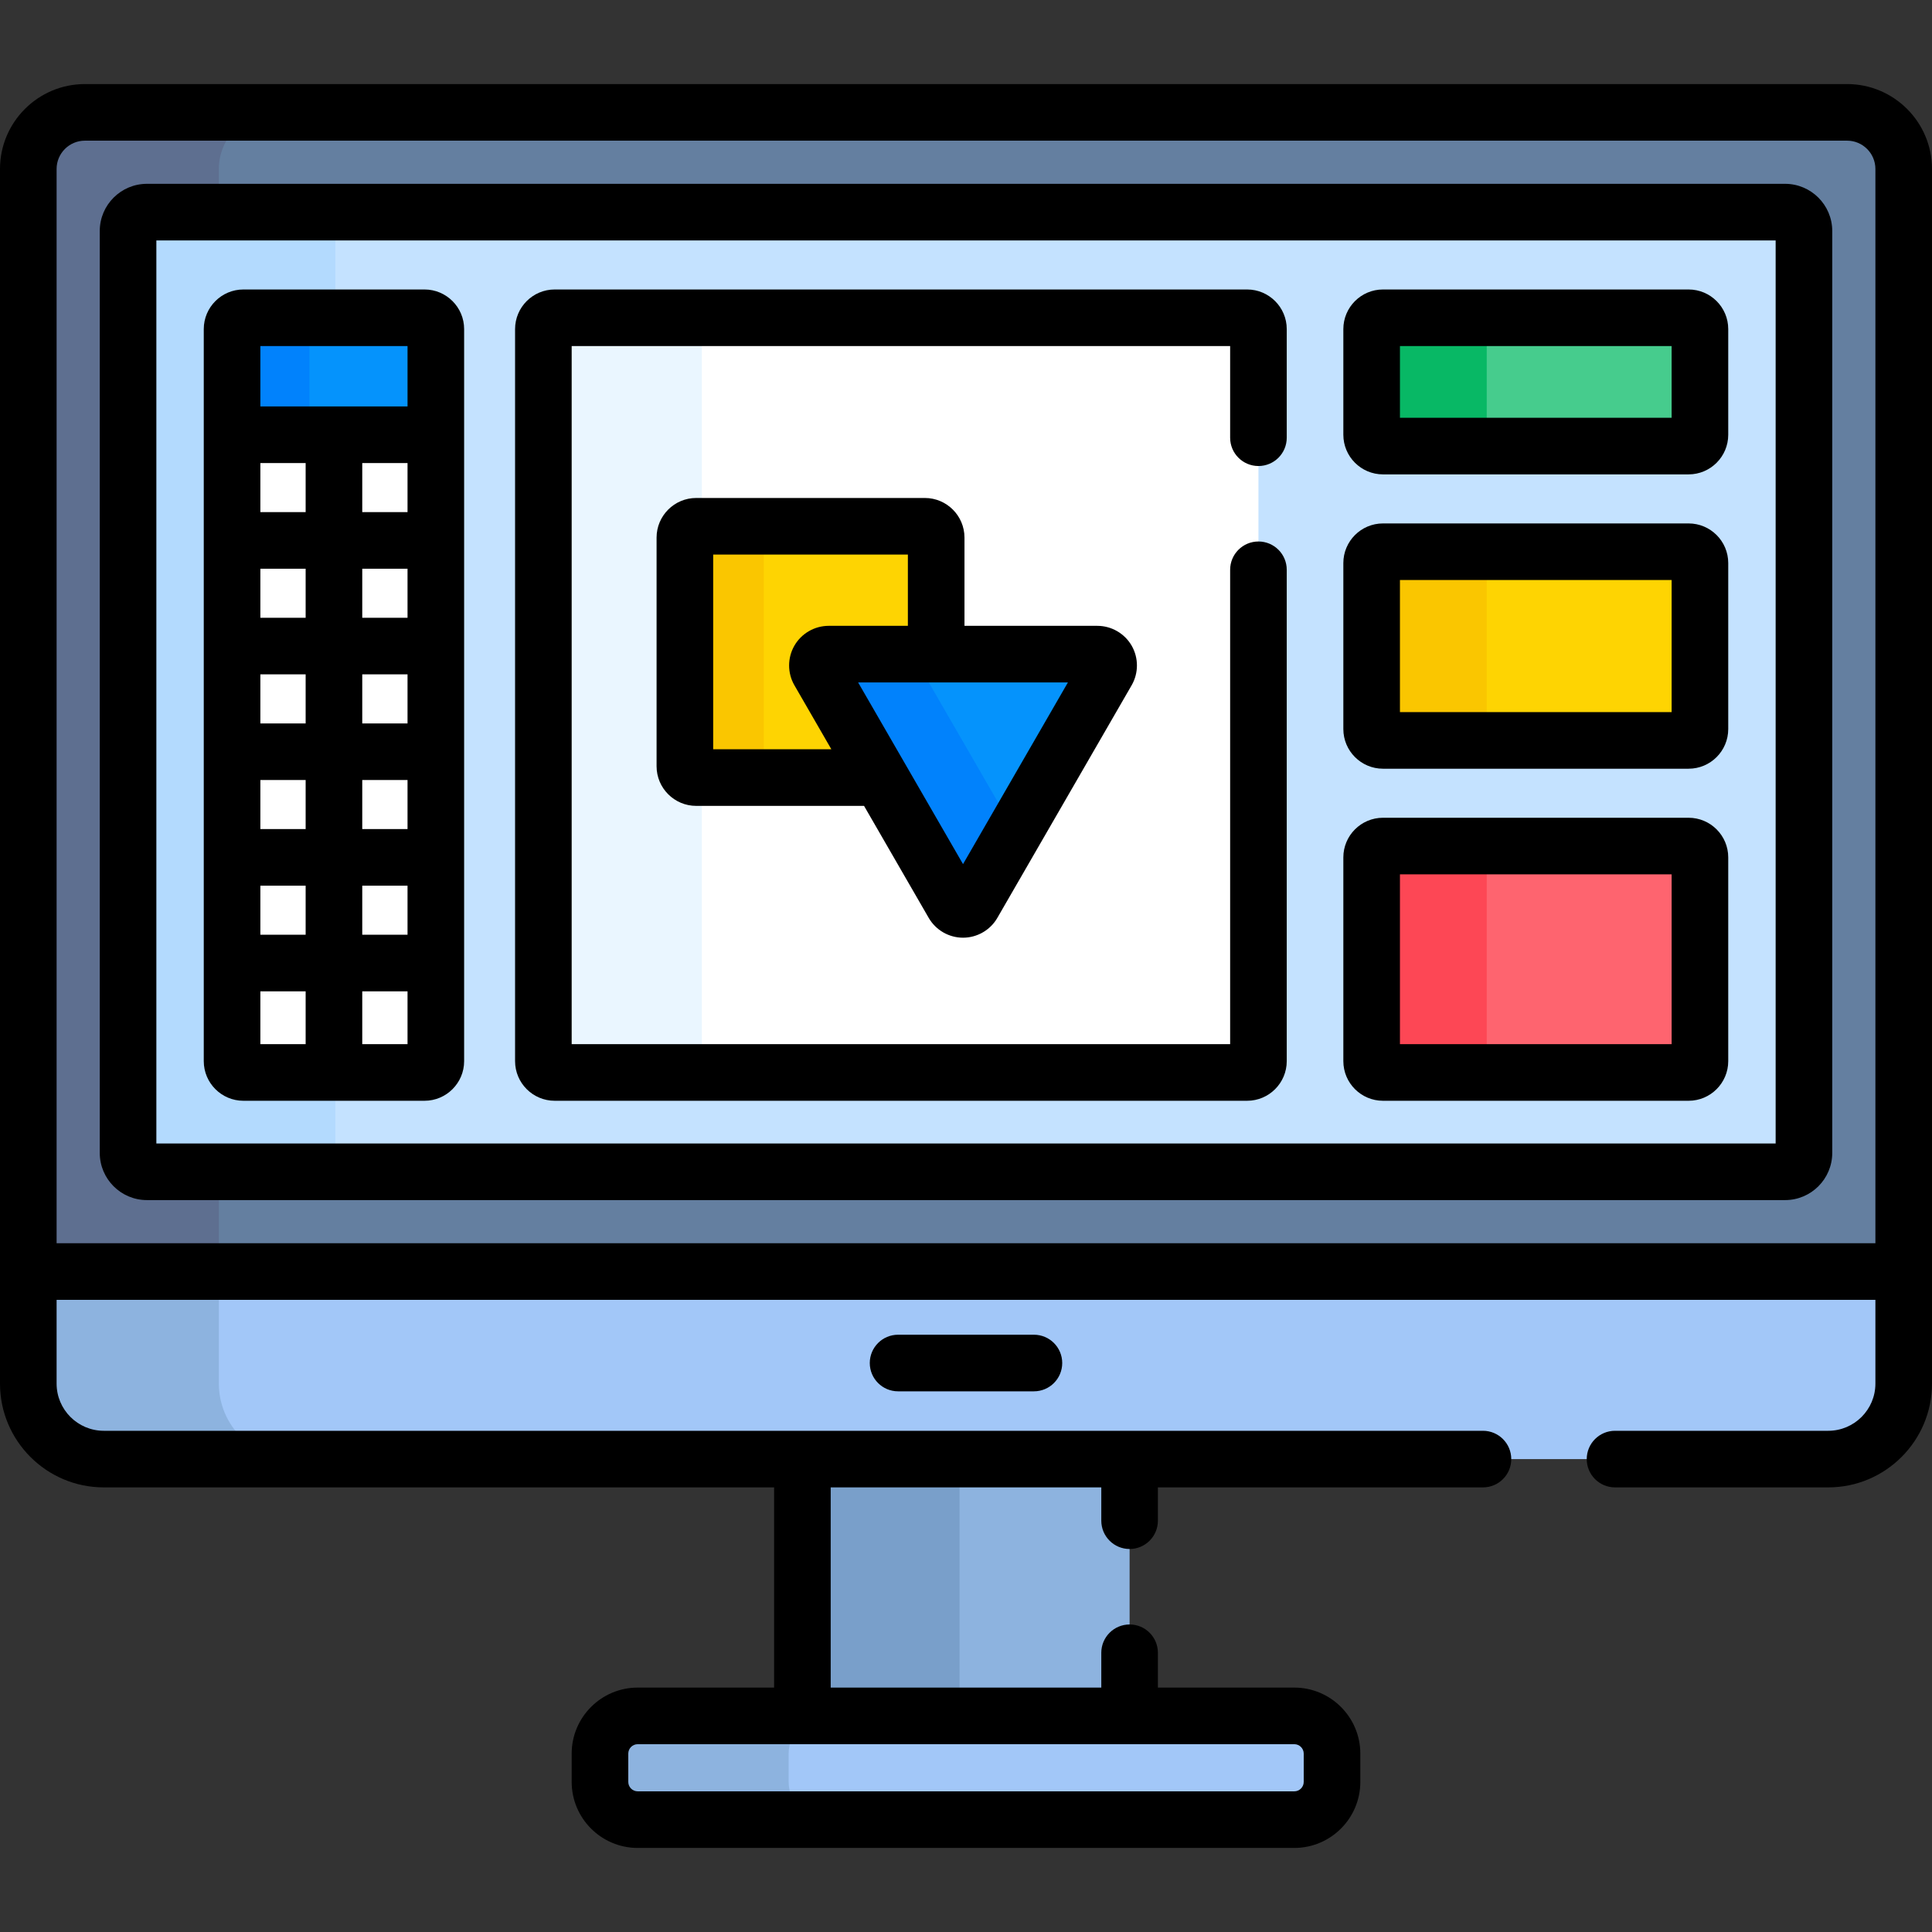 <svg id="Capa_1" enable-background="new 0 0 512 512" height="512" viewBox="0 0 512 512" width="512" xmlns="http://www.w3.org/2000/svg"><rect x="0" y="0" width="512" height="512" fill="#333333" stroke="none"/><g><g><path d="m212.645 386.673h86.711v68.055h-86.711z" fill="#8db3df"/><path d="m212.645 386.673h41.645v68.055h-41.645z" fill="#799fca"/><g><path d="m343 482.221h-174c-5.523 0-10-4.477-10-10v-7.494c0-5.523 4.477-10 10-10h174c5.523 0 10 4.477 10 10v7.494c0 5.523-4.477 10-10 10z" fill="#a2c7f8"/></g><g><path d="m209 472.221v-7.494c0-5.523 4.477-10 10-10h-50c-5.523 0-10 4.477-10 10v7.494c0 5.523 4.477 10 10 10h50c-5.523 0-10-4.477-10-10z" fill="#8db3df"/></g><g><path d="m7.5 366.673c0 11.046 8.954 20 20 20h457c11.046 0 20-8.954 20-20v-29.7h-497z" fill="#a2c7f8"/></g><g><path d="m58 366.673v-29.7h-50.5v29.7c0 11.046 8.954 20 20 20h50.5c-11.046 0-20-8.954-20-20z" fill="#8db3df"/></g><g><path d="m504.5 336.973h-497v-292.194c0-8.284 6.716-15 15-15h467c8.284 0 15 6.716 15 15z" fill="#647fa0"/></g><path d="m38.936 310.537c-2.761 0-5-2.239-5-5v-244.322c0-2.761 2.239-5 5-5h19.064v-11.436c0-8.284 6.716-15 15-15h-50.5c-8.284 0-15 6.716-15 15v292.194h50.5v-26.436z" fill="#5e6f90"/><g><path d="m33.936 305.537v-244.322c0-2.761 2.239-5 5-5h434.128c2.761 0 5 2.239 5 5v244.322c0 2.761-2.239 5-5 5h-434.128c-2.761 0-5-2.239-5-5z" fill="#c4e2ff"/></g><path d="m88.872 305.537v-21.322h-24.372c-1.657 0-3-1.343-3-3v-194c0-1.657 1.343-3 3-3h24.372v-23c0-2.761 2.239-5 5-5h-54.936c-2.761 0-5 2.239-5 5v244.322c0 2.761 2.239 5 5 5h54.936c-2.761 0-5-2.239-5-5z" fill="#b3dafe"/></g><g><g><path d="m330.5 284.215h-183.5c-1.657 0-3-1.343-3-3v-194c0-1.657 1.343-3 3-3h183.5c1.657 0 3 1.343 3 3v194c0 1.657-1.343 3-3 3z" fill="#fff"/></g><path d="m186 281.215v-75.148h-1.5c-1.657 0-3-1.343-3-3v-60.597c0-1.657 1.343-3 3-3h1.5v-52.255c0-1.657 1.343-3 3-3h-42c-1.657 0-3 1.343-3 3v194c0 1.657 1.343 3 3 3h42c-1.657 0-3-1.343-3-3z" fill="#eaf6ff"/><g><g><path d="m366.5 224.215h81c1.657 0 3 1.343 3 3v54c0 1.657-1.343 3-3 3h-81c-1.657 0-3-1.343-3-3v-54c0-1.657 1.343-3 3-3z" fill="#fe646f"/></g><g><path d="m394 281.215v-54c0-1.657 1.343-3 3-3h-30.5c-1.657 0-3 1.343-3 3v54c0 1.657 1.343 3 3 3h30.5c-1.657 0-3-1.343-3-3z" fill="#fd4755"/></g><g><path d="m366.5 146.215h81c1.657 0 3 1.343 3 3v44c0 1.657-1.343 3-3 3h-81c-1.657 0-3-1.343-3-3v-44c0-1.657 1.343-3 3-3z" fill="#fed402"/></g><g><path d="m394 193.215v-44c0-1.657 1.343-3 3-3h-30.5c-1.657 0-3 1.343-3 3v44c0 1.657 1.343 3 3 3h30.5c-1.657 0-3-1.343-3-3z" fill="#fac600"/></g><g><path d="m366.5 84.215h81c1.657 0 3 1.343 3 3v28c0 1.657-1.343 3-3 3h-81c-1.657 0-3-1.343-3-3v-28c0-1.657 1.343-3 3-3z" fill="#46cc8d"/></g><g><path d="m394 115.215v-28c0-1.657 1.343-3 3-3h-30.5c-1.657 0-3 1.343-3 3v28c0 1.657 1.343 3 3 3h30.5c-1.657 0-3-1.343-3-3z" fill="#08b865"/></g></g><g><path d="m217.021 177.853c-1.155-2 .289-4.5 2.598-4.5h28.478v-30.883c0-1.657-1.343-3-3-3h-60.597c-1.657 0-3 1.343-3 3v60.597c0 1.657 1.343 3 3 3h48.811z" fill="#fed402"/><g><path d="m202.403 203.067v-60.597c0-1.657 1.343-3 3-3h-20.903c-1.657 0-3 1.343-3 3v60.597c0 1.657 1.343 3 3 3h20.903c-1.657 0-3-1.343-3-3z" fill="#fac600"/></g><g><path d="m257.81 239.5 35.592-61.648c1.155-2-.289-4.5-2.598-4.5h-71.184c-2.309 0-3.753 2.5-2.598 4.5l35.592 61.648c1.154 2 4.041 2 5.196 0z" fill="#0593fc"/></g><g><path d="m244.406 177.853c-1.155-2 .289-4.5 2.598-4.5h-27.385c-2.309 0-3.753 2.5-2.598 4.5l35.592 61.647c1.155 2 4.042 2 5.196 0l11.094-19.216z" fill="#0182fc"/></g></g><g><g><path d="m112.5 284.215h-48c-1.657 0-3-1.343-3-3v-194c0-1.657 1.343-3 3-3h48c1.657 0 3 1.343 3 3v194c0 1.657-1.343 3-3 3z" fill="#0593fc"/></g><g><path d="m82 115.215v-28c0-1.657 1.343-3 3-3h-20.5c-1.657 0-3 1.343-3 3v28z" fill="#0182fc"/></g><g><path d="m112.5 284.215h-48c-1.657 0-3-1.343-3-3v-166h54v166c0 1.657-1.343 3-3 3z" fill="#fff"/></g></g></g><g><path d="m238 353.715c-4.143 0-7.5 3.357-7.5 7.5s3.357 7.5 7.5 7.5h36c4.143 0 7.5-3.357 7.5-7.5s-3.357-7.5-7.5-7.5z"/><path d="m489.5 22.278h-467c-12.406 0-22.5 10.094-22.5 22.5v321.895c0 15.164 12.336 27.5 27.5 27.5h177.645v53.055h-36.145c-9.649 0-17.5 7.851-17.5 17.5v7.494c0 9.649 7.851 17.5 17.5 17.5h174c9.649 0 17.5-7.851 17.5-17.5v-7.494c0-9.649-7.851-17.5-17.5-17.5h-36.145v-9.228c0-4.143-3.357-7.5-7.5-7.5s-7.5 3.357-7.5 7.5v9.228h-71.711v-53.055h71.711v8.827c0 4.143 3.357 7.5 7.5 7.5s7.5-3.357 7.5-7.5v-8.827h86.145c4.143 0 7.5-3.357 7.5-7.5s-3.357-7.5-7.5-7.5h-365.5c-6.893 0-12.5-5.607-12.5-12.5v-22.2h482v22.2c0 6.893-5.607 12.5-12.5 12.5h-56.5c-4.143 0-7.5 3.357-7.5 7.5s3.357 7.5 7.5 7.5h56.5c15.164 0 27.5-12.336 27.5-27.5v-321.895c0-12.406-10.094-22.5-22.5-22.5zm-146.5 439.95c1.379 0 2.5 1.121 2.5 2.5v7.494c0 1.379-1.121 2.5-2.5 2.5h-174c-1.379 0-2.5-1.121-2.5-2.5v-7.494c0-1.379 1.121-2.5 2.5-2.5zm154-132.755h-482v-284.695c0-4.136 3.364-7.5 7.5-7.5h467c4.136 0 7.5 3.364 7.5 7.5z"/><path d="m473.063 48.715h-434.126c-6.893 0-12.5 5.607-12.5 12.5v244.322c0 6.893 5.607 12.5 12.5 12.5h434.127c6.893 0 12.5-5.607 12.5-12.5v-244.322c-.001-6.893-5.608-12.5-12.501-12.5zm-2.5 254.322h-429.126v-239.322h429.127v239.322z"/><path d="m147 291.715h183.5c5.79 0 10.5-4.71 10.5-10.5v-130.215c0-4.143-3.357-7.5-7.5-7.5s-7.5 3.357-7.5 7.5v125.715h-174.5v-185h174.5v24.285c0 4.143 3.357 7.5 7.5 7.5s7.5-3.357 7.5-7.5v-28.785c0-5.79-4.71-10.5-10.5-10.5h-183.5c-5.79 0-10.5 4.71-10.5 10.5v194c0 5.79 4.71 10.5 10.5 10.5z"/><path d="m366.5 291.715h81c5.79 0 10.5-4.71 10.5-10.5v-54c0-5.79-4.71-10.5-10.5-10.5h-81c-5.79 0-10.5 4.71-10.5 10.5v54c0 5.79 4.71 10.5 10.5 10.5zm4.5-60h72v45h-72z"/><path d="m366.5 203.715h81c5.79 0 10.5-4.71 10.5-10.5v-44c0-5.79-4.71-10.5-10.5-10.5h-81c-5.79 0-10.5 4.71-10.5 10.5v44c0 5.79 4.71 10.5 10.5 10.5zm4.5-50h72v35h-72z"/><path d="m366.5 125.715h81c5.79 0 10.5-4.71 10.5-10.5v-28c0-5.79-4.71-10.5-10.5-10.5h-81c-5.79 0-10.5 4.71-10.5 10.5v28c0 5.79 4.71 10.5 10.5 10.5zm4.5-34h72v19h-72z"/><path d="m245.097 131.97h-60.597c-5.79 0-10.5 4.71-10.5 10.5v60.597c0 5.79 4.71 10.5 10.5 10.5h44.481l17.138 29.685c1.87 3.238 5.354 5.249 9.093 5.249h.002c3.738-.001 7.222-2.013 9.091-5.25l35.594-61.648c1.869-3.238 1.868-7.262-.002-10.5-1.869-3.237-5.354-5.249-9.093-5.249h-35.207v-23.384c0-5.79-4.71-10.5-10.5-10.5zm-56.097 66.596v-51.596h51.597v18.883h-20.978c-3.74 0-7.225 2.012-9.094 5.251-1.869 3.238-1.869 7.262.001 10.499l9.794 16.964h-31.32zm62.314 37.184s0 .001 0 0c.001-.002.003-.006.005-.009zm31.696-54.897-27.798 48.147-27.798-48.147z"/><path d="m64.5 291.715h48c5.79 0 10.5-4.71 10.5-10.5v-194c0-5.79-4.71-10.5-10.5-10.5h-48c-5.79 0-10.5 4.71-10.5 10.5v194c0 5.79 4.71 10.5 10.5 10.5zm43.5-15h-12v-14h12zm0-29h-12v-13h12zm0-28h-12v-13h12zm0-28h-12v-13h12zm0-28h-12v-13h12zm0-28h-12v-13h12zm-39-44h39v16h-39zm0 31h12v13h-12zm0 28h12v13h-12zm0 28h12v13h-12zm0 28h12v13h-12zm0 28h12v13h-12zm0 28h12v14h-12z"/></g></g></svg>